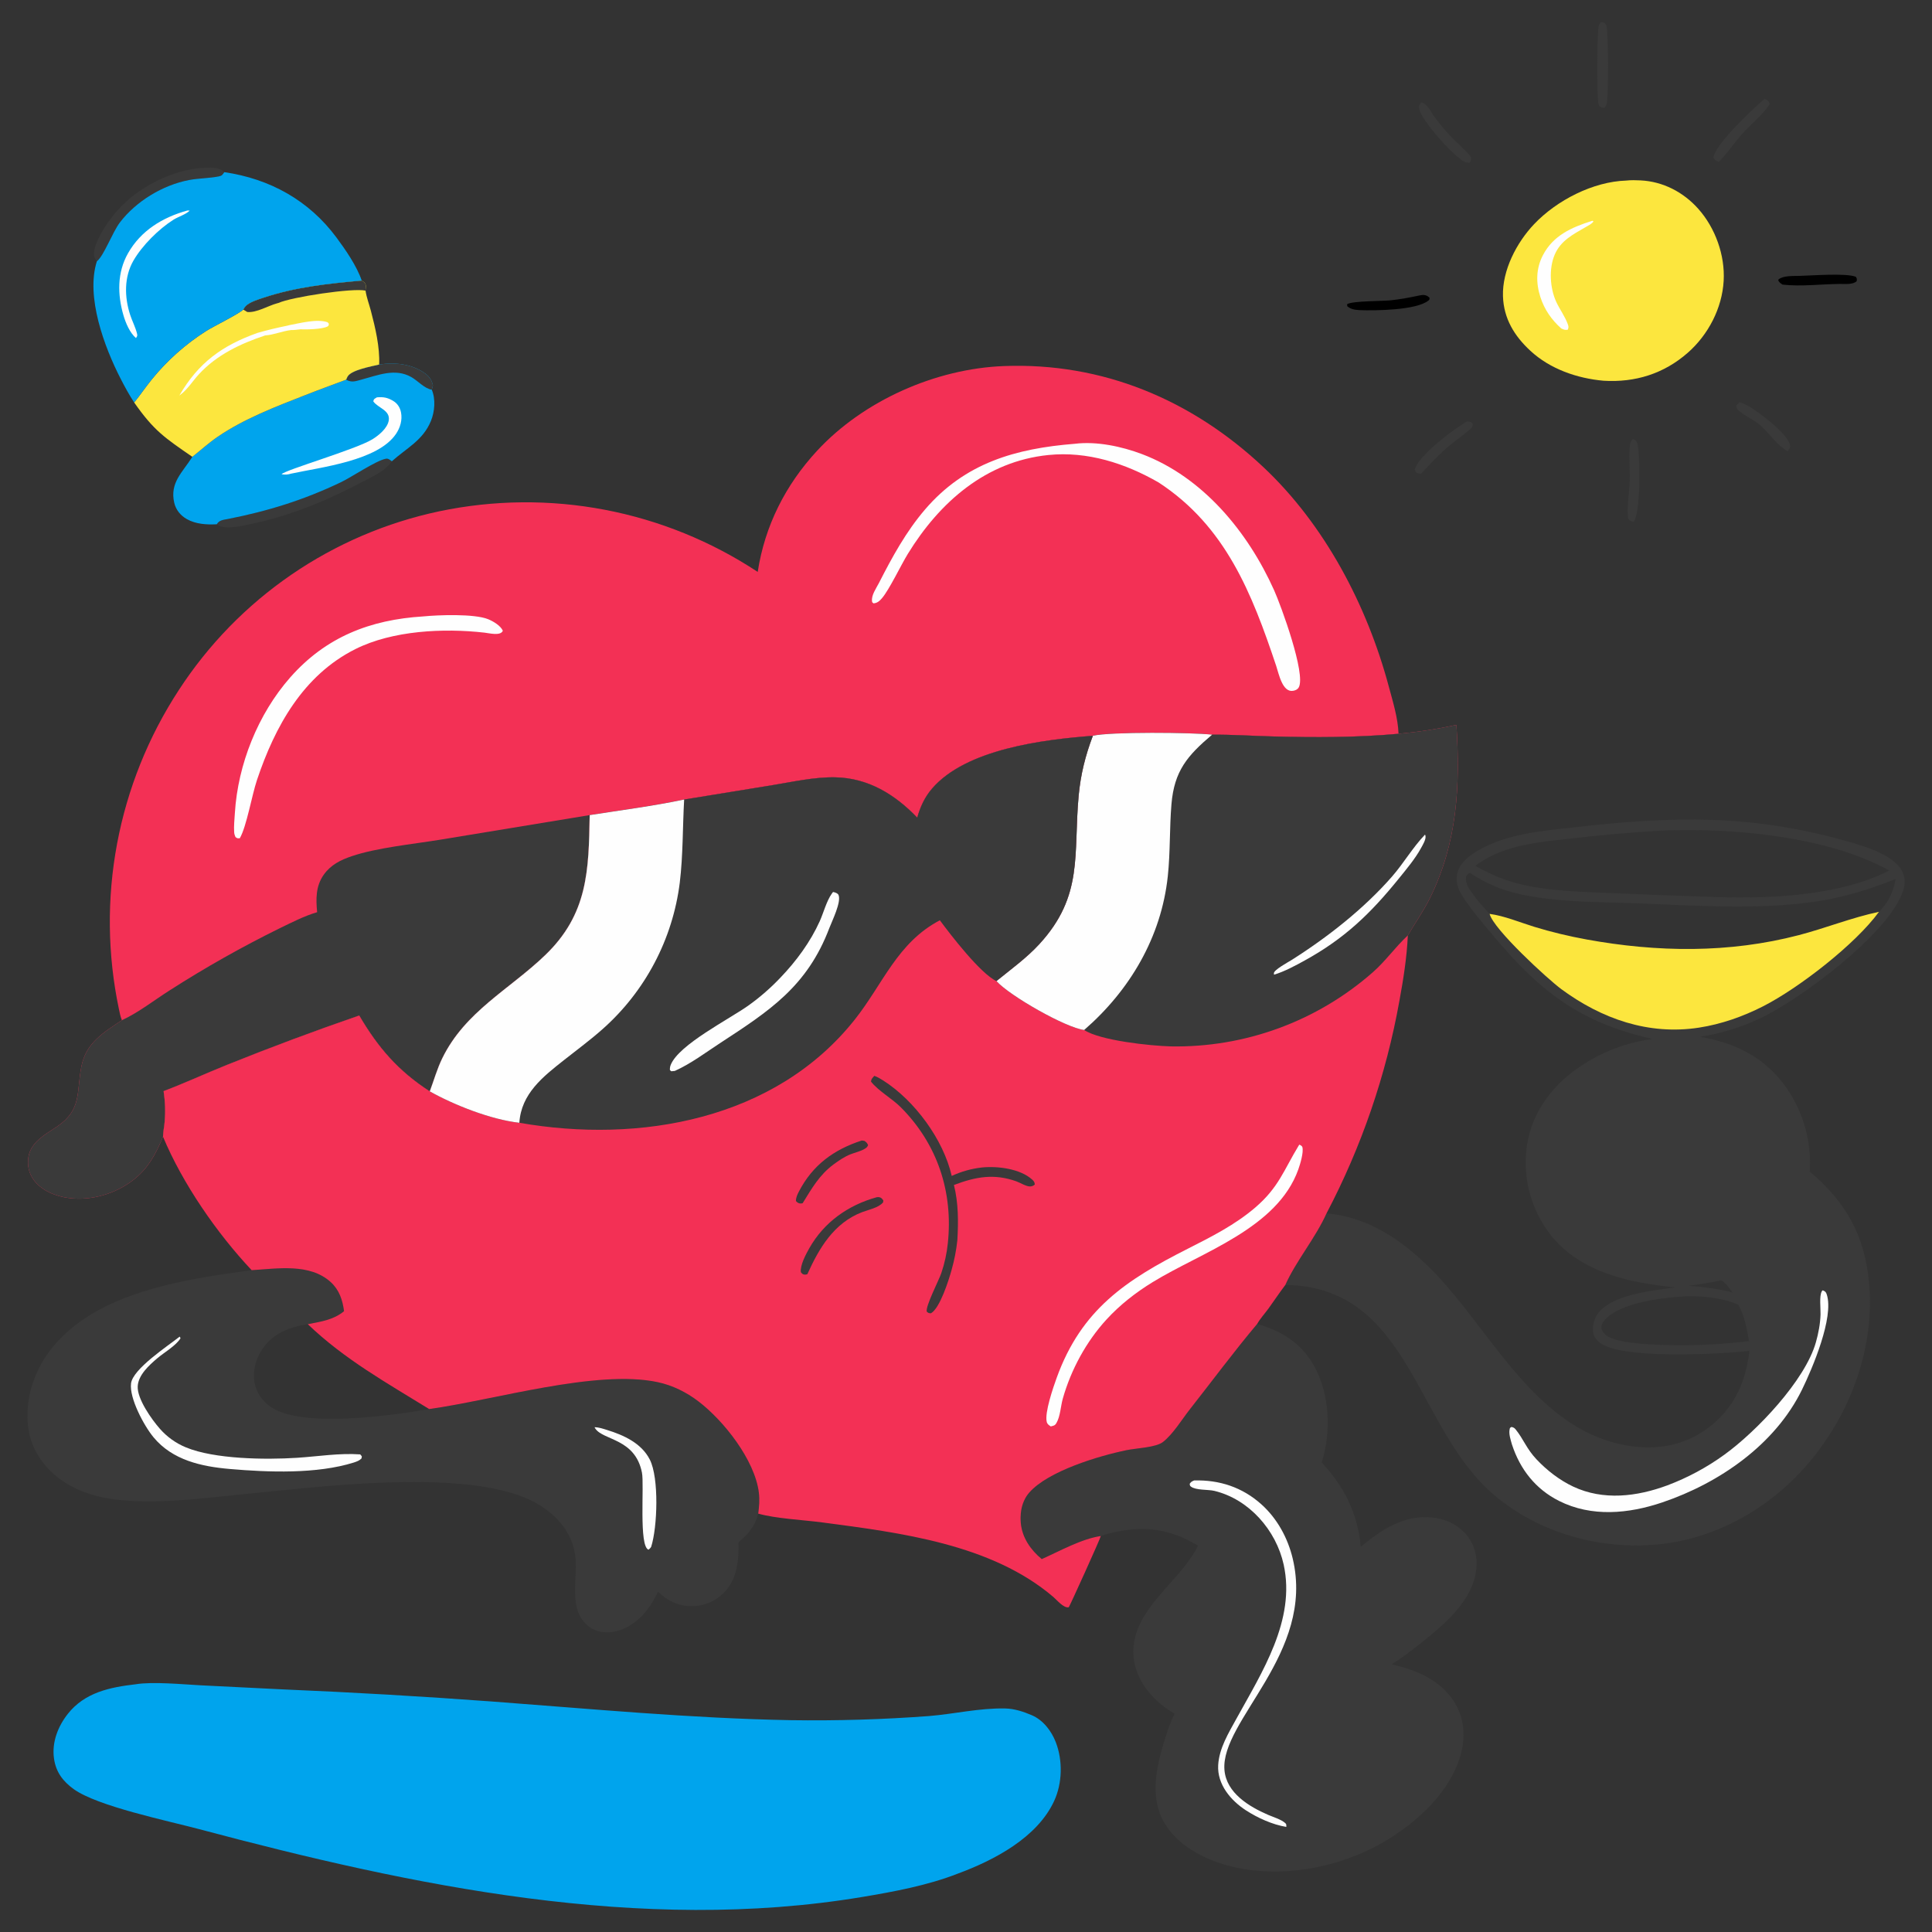 <?xml version="1.0" encoding="utf-8" ?>
<svg xmlns="http://www.w3.org/2000/svg" xmlns:xlink="http://www.w3.org/1999/xlink" width="512" height="512">
	<rect width="100%" height="100%" fill="#333333" stroke="none"/>
	<path fill="#3A3A3A" d="M460.982 106.605C461.882 106.819 462.726 107.257 463.526 107.714C466.073 109.169 474.023 115.129 474.379 118.056C474.476 118.846 474.201 119 473.729 119.585C470.924 118.019 468.953 114.877 466.532 112.736C464.789 111.195 462.544 110.33 460.793 108.814C460.276 108.366 460.148 108.118 460.133 107.45L460.982 106.605Z"/>
	<path d="M476.899 73.112C480.117 73.034 489.252 72.311 491.82 73.355C492.129 73.88 492.117 73.898 492.042 74.506C491.075 75.489 488.856 75.226 487.562 75.245C482.588 75.293 477.323 75.98 472.387 75.425C471.993 75.142 471.567 74.912 471.343 74.466C471.217 74.216 471.259 74.264 471.361 74.009C472.753 72.995 475.241 73.169 476.899 73.112Z"/>
	<path fill="#3A3A3A" d="M388.7 111.704C388.858 111.706 389.016 111.692 389.173 111.71C389.817 111.785 389.945 111.902 390.317 112.377C390.23 113.032 390.231 113.131 389.734 113.602C388.002 115.244 385.885 116.589 384.05 118.135C381.354 120.406 378.969 122.954 376.607 125.561C376.379 125.535 375.968 125.501 375.761 125.426C375.181 125.217 375.119 124.963 374.938 124.442C375.884 120.674 385.267 113.762 388.7 111.704Z"/>
	<path d="M376.146 78.302C376.525 78.244 377.001 78.14 377.381 78.181C378.022 78.251 378.405 78.484 378.854 78.921C378.784 79.408 378.892 79.364 378.576 79.626C375.398 82.252 364.256 82.351 360.19 82.184C358.953 82.086 357.997 81.968 357.028 81.142L357.007 80.593C358.687 79.701 366.29 79.838 368.615 79.579C371.16 79.296 373.644 78.843 376.146 78.302Z"/>
	<path fill="#3A3A3A" d="M376.668 27.088C378.528 27.727 379.18 29.697 380.289 31.169C381.74 33.096 383.324 34.998 385.025 36.71C386.619 38.316 388.408 39.833 389.817 41.603C389.932 42.363 389.794 42.501 389.471 43.176C388.968 43.119 388.439 43.05 387.985 42.813C385.158 41.338 376.503 31.771 376.081 28.712C375.971 27.91 376.229 27.718 376.668 27.088Z"/>
	<path fill="#3A3A3A" d="M432.729 116.329L433.395 116.656C433.861 117.176 433.983 117.647 434.087 118.319C434.608 121.685 434.828 135.814 432.944 138.294C432.556 138.205 432.202 138.063 431.83 137.924C431.613 137.651 431.478 137.422 431.441 137.067C431.119 133.991 431.809 130.418 431.906 127.281C432.001 124.203 431.557 120.672 431.997 117.667C432.083 117.081 432.35 116.766 432.729 116.329Z"/>
	<path fill="#3A3A3A" d="M467.646 26.2C467.847 26.288 468.176 26.423 468.349 26.544C468.867 26.909 468.879 27.098 468.945 27.675C466.979 30.59 463.881 33.003 461.535 35.661C459.462 38.011 457.7 40.692 455.483 42.901C454.755 42.51 454.446 42.466 454.079 41.707C454.596 38.154 464.928 28.417 467.646 26.2Z"/>
	<path fill="#3A3A3A" d="M424.194 5.845C424.406 5.876 424.812 5.925 425.003 6C425.539 6.213 425.671 6.575 425.769 7.109C426.237 9.665 426.278 24.781 425.822 27.316C425.734 27.8 425.511 28.15 425.244 28.553C425.039 28.543 424.678 28.534 424.488 28.479C423.949 28.324 423.741 28.03 423.605 27.502C423.136 25.676 423.236 9.559 423.609 7.18C423.691 6.658 423.916 6.284 424.194 5.845Z"/>
	<path fill="#3A3A3A" d="M25.67 69.25C25.269 68.605 24.889 68.204 24.888 67.415C24.88 63.594 29.585 57.235 32.195 54.607C38.064 48.696 47.434 44.252 55.878 44.431C57.289 44.461 58.43 44.599 59.447 45.624C58.93 46.313 58.887 46.567 57.993 46.746C55.407 47.264 52.674 47.22 50.067 47.718C43.131 49.044 36.049 53.34 31.765 58.961C29.801 61.538 27.51 67.838 25.67 69.25Z"/>
	<path fill="#3A3A3A" d="M57.448 138.938C58.097 137.813 59.2 137.774 60.358 137.546C71.006 135.454 80.476 132.511 90.275 127.833C93.285 126.396 99.368 122.233 102.134 121.597C102.919 121.417 103.23 121.828 103.844 122.244C102.196 124.768 98.893 126.189 96.285 127.575C86.972 132.526 76.997 136.679 66.639 138.833C64.391 139.301 59.755 140.495 57.713 139.132C57.622 139.071 57.536 139.003 57.448 138.938Z"/>
	<path fill="#00A4ED" d="M100.479 96.609C104.618 95.927 109.246 96.443 112.718 99.013C113.851 99.852 114.431 100.767 114.729 102.126C114.637 102.507 114.561 102.909 114.43 103.28C115.484 105.799 115.215 109.072 114.203 111.549C112.092 116.719 107.749 118.738 103.844 122.244C103.23 121.828 102.919 121.417 102.134 121.597C99.368 122.233 93.285 126.396 90.275 127.833C80.476 132.511 71.006 135.454 60.358 137.546C59.2 137.774 58.097 137.813 57.448 138.938C54.761 139.074 51.889 138.918 49.499 137.558C47.817 136.601 46.597 135.099 46.165 133.199C44.965 127.929 48.373 125.163 50.852 121.247C50.892 121.184 50.93 121.121 50.969 121.058C53.204 119.299 55.316 117.369 57.664 115.761C64.581 111.026 72.987 107.789 80.752 104.764C84.387 103.328 88.069 101.993 91.726 100.613C91.75 100.567 91.777 100.521 91.799 100.474C91.952 100.134 91.96 100.058 92.123 99.774C93.133 98.012 98.64 97.06 100.479 96.609Z"/>
	<path fill="#3A3A3A" d="M100.479 96.609C104.618 95.927 109.246 96.443 112.718 99.013C113.851 99.852 114.431 100.767 114.729 102.126C114.637 102.507 114.561 102.909 114.43 103.28C112.479 102.973 110.737 100.902 108.982 99.915C104.677 97.494 100.161 99.436 95.829 100.59C94.274 101.005 93.22 101.473 91.726 100.613C91.75 100.567 91.777 100.521 91.799 100.474C91.952 100.134 91.96 100.058 92.123 99.774C93.133 98.012 98.64 97.06 100.479 96.609Z"/>
	<path fill="#FEFEFE" d="M99.886 105.301C101.608 105.156 102.7 105.35 104.21 106.251C105.347 106.929 106.041 108.044 106.281 109.333C106.65 111.323 106.069 113.312 104.959 114.966C100.165 122.107 85.218 123.782 77.188 125.514C76.228 125.781 75.592 125.874 74.612 125.663C75.732 124.481 94.29 119.103 98.666 116.431C100.351 115.401 102.739 113.465 103.033 111.354C103.405 108.673 100.103 108.108 98.921 106.351C99.098 105.631 99.292 105.693 99.886 105.301Z"/>
	<path fill="#FCE63E" d="M95.862 74.355C96.376 74.702 96.751 74.854 96.921 75.499C97.006 75.818 96.918 76.319 96.897 76.652L96.875 77.023C97.143 78.863 97.817 80.572 98.287 82.363C99.442 86.758 100.698 92.037 100.479 96.609C98.64 97.06 93.133 98.012 92.123 99.774C91.96 100.058 91.952 100.134 91.799 100.474C91.777 100.521 91.75 100.567 91.726 100.613C88.069 101.993 84.387 103.328 80.752 104.764C72.987 107.789 64.581 111.026 57.664 115.761C55.316 117.369 53.204 119.299 50.969 121.058C43.609 115.996 40.772 114.114 35.558 106.664C37.171 104.659 38.611 102.517 40.242 100.518Q41.763 98.647 43.428 96.904Q45.094 95.161 46.894 93.558Q48.695 91.955 50.618 90.501Q52.542 89.048 54.576 87.754C56.458 86.536 63.423 83.138 64.461 82.032C64.65 81.728 64.829 81.426 65.072 81.161C66.091 80.053 68.482 79.336 69.898 78.869C78.456 76.041 86.944 75.159 95.862 74.355Z"/>
	<path fill="#FEFEFE" d="M76.688 86.161C79.615 85.627 83.995 84.429 86.824 85.404L87.158 85.806C87.081 86.151 87.148 86.345 86.8 86.521C85.318 87.271 81.233 87.347 79.583 87.273C78.779 87.367 77.98 87.488 77.169 87.463C74.868 87.719 72.5 88.758 70.269 88.893C63.713 91.082 57.431 94.035 52.681 99.213C51.044 100.997 49.731 103.169 47.781 104.628C47.702 104.687 47.621 104.743 47.541 104.801C52.56 96.139 58.858 91.572 68.221 88.227C70.835 87.469 73.442 86.854 76.108 86.314L76.688 86.161Z"/>
	<path fill="#3A3A3A" d="M95.862 74.355C96.376 74.702 96.751 74.854 96.921 75.499C97.006 75.818 96.918 76.319 96.897 76.652L96.875 77.023C93.596 76.245 77.142 78.727 73.794 80.289L73.476 80.37C71.084 81.003 67.96 82.943 65.52 82.676L64.461 82.032C64.65 81.728 64.829 81.426 65.072 81.161C66.091 80.053 68.482 79.336 69.898 78.869C78.456 76.041 86.944 75.159 95.862 74.355Z"/>
	<path fill="#00A4ED" d="M59.447 45.624C71.504 47.381 81.857 53.077 89.185 62.969C91.569 66.186 94.564 70.507 95.862 74.355C86.944 75.159 78.456 76.041 69.898 78.869C68.482 79.336 66.091 80.053 65.072 81.161C64.829 81.426 64.65 81.728 64.461 82.032C63.423 83.138 56.458 86.536 54.576 87.754Q52.542 89.048 50.618 90.501Q48.695 91.955 46.894 93.558Q45.094 95.161 43.428 96.904Q41.763 98.647 40.242 100.518C38.611 102.517 37.171 104.659 35.558 106.664C34.246 104.68 33.088 102.539 31.999 100.424C27.664 92.006 22.678 78.626 25.67 69.25C27.51 67.838 29.801 61.538 31.765 58.961C36.049 53.34 43.131 49.044 50.067 47.718C52.674 47.22 55.407 47.264 57.993 46.746C58.887 46.567 58.93 46.313 59.447 45.624Z"/>
	<path fill="#FEFEFE" d="M49.649 55.788L50.283 55.799C49.328 56.802 47.232 57.435 46.001 58.207C42.096 60.66 37.69 65.046 35.372 69.051C32.851 73.407 32.969 78.771 34.498 83.451C35.038 85.103 35.92 86.765 36.321 88.441C36.465 89.041 36.347 89.087 36.033 89.592C34.393 88.171 33.318 85.621 32.716 83.559C31.111 78.061 31.03 72.227 33.915 67.136C37.344 61.084 43.1 57.604 49.649 55.788Z"/>
	<path fill="#FCE63E" d="M430.968 47.853C432.237 47.707 433.515 47.743 434.789 47.807C440.726 48.103 446.113 50.914 450.042 55.315C454.577 60.396 457.177 67.632 456.789 74.437C456.374 81.688 452.713 88.711 447.278 93.486C440.935 99.058 433.312 101.413 424.938 100.898C417.929 100.261 410.808 97.809 405.578 92.973C401.32 89.036 398.493 84.437 398.302 78.5C398.082 71.639 401.926 64.28 406.545 59.411C412.547 53.087 422.171 48.127 430.968 47.853Z"/>
	<path fill="#FEFEFE" d="M421.909 58.532L422.103 58.519L422.279 58.719C421.737 59.397 421.011 59.727 420.274 60.154C416.899 62.11 413.606 63.725 411.993 67.532C410.426 71.228 410.752 76.403 412.432 80.022C413.353 82.008 414.703 83.796 415.465 85.861C415.692 86.478 415.744 86.785 415.475 87.379C414.681 87.504 414.484 87.361 413.758 87.061C411.155 84.705 409.308 82.085 408.217 78.721C407.006 74.987 407.041 71.188 408.883 67.64C411.619 62.373 416.52 60.238 421.909 58.532Z"/>
	<path fill="#3A3A3A" d="M66.69 336.608C73.501 336.202 82.068 334.725 87.618 339.747C89.914 341.825 90.782 344.507 91.176 347.478C88.319 349.821 85.058 350.232 81.564 350.925C91.364 360.291 102.34 366.379 113.729 373.41C130.758 371.083 158.077 362.824 174.263 366.277C178.241 367.126 181.875 368.924 185.1 371.386C191.836 376.528 200.013 386.904 201.1 395.52C201.34 397.423 201.192 399.232 200.938 401.124C200.099 404.514 198.308 406.511 195.729 408.69C195.782 413.52 195.431 418.314 191.914 422.011Q191.497 422.441 191.04 422.827Q190.583 423.213 190.089 423.552Q189.595 423.89 189.07 424.178Q188.546 424.465 187.995 424.699Q187.444 424.933 186.872 425.111Q186.3 425.288 185.714 425.408Q185.128 425.528 184.532 425.588Q183.937 425.649 183.338 425.65C179.834 425.679 176.869 424.233 174.393 421.833C173.742 423.09 173.095 424.354 172.299 425.527C170.043 428.851 166.676 431.726 162.618 432.426C160.409 432.807 158.131 432.524 156.278 431.195C150.145 426.795 153.355 418.186 152.398 411.929C151.266 404.524 145.29 399.298 138.606 396.697C120.031 389.467 84.848 393.993 64.694 395.962C53.91 397.016 42.526 398.596 31.707 397.516C26.003 396.947 20.409 395.324 15.758 391.863C11.325 388.564 8.295 383.96 7.507 378.448C6.481 371.271 8.867 363.685 13.205 357.961C24.95 342.462 48.637 339.059 66.69 336.608ZM81.564 350.925C76.832 351.659 72.727 353.17 69.79 357.15C67.877 359.742 66.904 363.092 67.441 366.3C67.897 369.024 69.5 371.269 71.738 372.837C79.876 378.539 104.033 375.132 113.729 373.41C102.34 366.379 91.364 360.291 81.564 350.925Z"/>
	<path fill="#FEFEFE" d="M157.557 378.235C158.664 378.224 159.832 378.635 160.883 378.96C165.316 380.33 169.992 382.454 172.204 386.8C174.689 391.684 174.227 404.743 172.568 409.917C172.387 410.259 172.151 410.433 171.865 410.688C169.254 409.819 170.766 393.52 170.126 390.272C168.331 381.164 159.856 381.75 157.762 378.582C157.688 378.47 157.626 378.351 157.557 378.235Z"/>
	<path fill="#FEFEFE" d="M47.616 354.217L47.846 354.639C46.656 356.615 43.496 358.414 41.69 359.953C39.526 361.796 36.643 364.37 36.494 367.404C36.33 370.731 40.205 376.181 42.367 378.635Q43.074 379.443 43.871 380.164Q44.667 380.885 45.541 381.509Q46.415 382.132 47.356 382.651Q48.296 383.17 49.29 383.576C56.855 386.706 70.378 386.867 78.689 386.334C84.272 385.975 89.873 385.036 95.471 385.429L95.888 385.947L95.807 386.496C95.198 387.113 94.589 387.302 93.78 387.579C83.984 390.662 71.11 390.184 60.886 389.295C53.367 388.642 45.721 386.971 40.691 380.901C38.152 377.837 34.244 370.541 34.725 366.624C35.199 362.763 44.485 356.699 47.616 354.217Z"/>
	<path fill="#3A3A3A" d="M333.166 350.851C339.883 352.833 345.037 356.02 348.439 362.338C352.346 369.594 352.76 379.183 350.437 387.011Q350.357 387.282 350.266 387.549C356.269 394.062 359.776 400.985 360.619 409.919C366.095 405.41 371.918 401.465 379.339 402.129C382.874 402.445 386.244 403.941 388.574 406.672C390.728 409.197 391.573 412.479 391.243 415.75C390.394 424.155 382.759 430.463 376.595 435.408C374.104 437.407 371.504 439.347 368.803 441.052C375.313 442.551 381.802 445.228 385.464 451.14C387.93 455.122 388.382 459.814 387.279 464.313C384.792 474.453 375.817 482.722 367.166 487.872C355.164 495.017 339.382 498.014 325.734 494.483C319.09 492.764 311.982 489.05 308.463 482.898C305.034 476.901 306.161 469.779 307.948 463.441C308.831 460.309 309.851 457.092 311.264 454.161C306.408 451.274 302.189 446.95 300.785 441.329C299.635 436.726 300.802 432.267 303.224 428.286C307.326 421.546 313.855 416.711 317.522 409.635C309.772 404.953 302.756 404.168 293.944 406.378C293.192 406.566 292.459 406.802 291.728 407.06C286.576 407.818 280.863 411.046 276.072 413.175C273.14 410.744 270.877 407.509 270.523 403.62Q270.455 402.853 270.468 402.084C270.485 401.439 270.534 400.804 270.645 400.168C270.943 398.458 271.625 396.845 272.777 395.535C277.768 389.86 291.069 385.848 298.576 384.301C301.107 383.78 306.353 383.607 308.216 382.129C310.961 379.95 313.146 376.254 315.323 373.487C321.252 365.954 326.997 358.184 333.166 350.851Z"/>
	<path fill="#FEFEFE" d="M316.46 392.335C323.16 392.143 329.223 394.137 334.26 398.646C338.464 402.409 341.284 407.579 342.583 413.038C348.564 438.171 323.372 455.959 324.494 469.092C325.013 475.177 331.023 478.764 336.034 480.943C337.426 481.549 339.524 482.151 340.637 483.161C340.97 483.463 340.868 483.734 340.892 484.152C337.254 483.559 333.306 481.774 330.219 479.779C326.18 477.168 322.538 472.875 322.83 467.784C323.086 463.309 325.558 459.303 327.663 455.476C334.435 443.16 343.421 429.342 340.186 414.63C338.186 405.539 331.029 397.305 321.801 395.093C320.137 394.694 316.906 394.98 315.585 393.949C315.291 393.719 315.34 393.552 315.282 393.219C315.685 392.654 315.813 392.614 316.46 392.335Z"/>
	<path fill="#00A4ED" d="M35.938 446.35C40.429 445.598 48.412 446.373 53.196 446.625L74.983 447.705Q102.693 448.873 130.353 450.914C156.673 452.877 182.984 455.369 209.391 455.862Q227.819 456.143 246.199 454.771C252.964 454.215 259.547 452.62 266.379 452.762C268.823 452.813 271.209 453.593 273.439 454.549C276.453 455.841 278.658 458.734 279.809 461.737C281.671 466.592 281.539 472.551 279.365 477.268C274.878 487.003 263.421 492.992 253.813 496.536C245.837 499.656 236.892 501.32 228.471 502.723C169.851 512.488 109.38 499.821 52.757 484.737C44.354 482.499 25.791 478.666 19.523 474.128C16.689 472.077 14.825 469.631 14.314 466.063C13.698 461.757 15.331 457.551 17.962 454.208C22.439 448.521 29.126 447.138 35.938 446.35Z"/>
	<path fill="#3A3A3A" d="M437.946 275.33C418.94 271.081 408.294 262.919 396.009 248.297C393.12 244.858 389.859 241.125 387.478 237.326C386.349 235.525 385.683 233.552 386.206 231.427C386.907 228.579 389.453 226.669 391.876 225.284C399.557 220.892 408.871 220.189 417.492 219.212C443.438 216.272 464.045 215.768 489.431 222.927C493.971 224.207 501.608 226.408 504.027 230.777C504.984 232.507 504.911 234.407 504.29 236.238C500.475 247.481 476.973 264.972 466.258 269.962C461.197 272.32 456.043 273.905 450.529 274.762C459.998 276.434 467.744 280.213 473.397 288.237Q474.24 289.444 474.978 290.718Q475.716 291.993 476.344 293.325Q476.972 294.657 477.485 296.037Q477.999 297.417 478.393 298.836Q478.788 300.254 479.061 301.701Q479.335 303.148 479.485 304.613Q479.635 306.078 479.661 307.55Q479.687 309.023 479.589 310.492C489.141 318.474 494.164 327.391 495.318 339.922C496.892 356.999 490.567 374.173 479.705 387.232C469.613 399.367 454.947 407.867 439.123 409.307C423.825 410.7 407.958 406.271 396.122 396.336C374.991 378.598 373.846 340.979 340.631 340.518C343.406 334.25 348.678 328.005 351.541 321.555C365.398 322.759 376.19 332.208 384.757 342.412C398.313 358.557 410.593 381.324 434.072 383.447C441.373 384.107 448.201 382.218 453.854 377.475C459.982 372.333 462.673 365.798 463.625 358.013C455.813 358.83 429.421 360.405 423.785 355.697C422.919 354.974 422.245 353.956 422.165 352.808C422.028 350.851 422.654 348.831 424.021 347.409C428.353 342.9 438.101 341.969 444.019 341.185C431.995 339.956 419.064 337.359 411.061 327.421Q410.589 326.825 410.146 326.207Q409.703 325.588 409.291 324.949Q408.879 324.31 408.499 323.651Q408.119 322.992 407.771 322.316Q407.423 321.64 407.109 320.947Q406.795 320.255 406.514 319.548Q406.234 318.841 405.989 318.121Q405.744 317.401 405.534 316.67Q405.324 315.939 405.15 315.198Q404.976 314.458 404.838 313.71Q404.7 312.962 404.599 312.208Q404.498 311.455 404.434 310.697Q404.37 309.939 404.343 309.179Q404.316 308.419 404.326 307.658Q404.336 306.898 404.383 306.139Q404.43 305.38 404.514 304.624C405.446 296.38 409.888 289.485 416.317 284.386Q417.488 283.476 418.717 282.645Q419.946 281.815 421.227 281.067Q422.507 280.319 423.835 279.657Q425.162 278.995 426.53 278.422Q427.898 277.849 429.301 277.368Q430.704 276.887 432.136 276.499Q433.568 276.111 435.022 275.819Q436.476 275.526 437.946 275.33ZM440.385 220.113Q428.037 220.834 415.752 222.268C410.609 222.862 405.347 223.354 400.37 224.842C396.926 225.871 393.845 227.293 390.972 229.456C394.593 231.492 398.189 233.118 402.226 234.148C410.361 236.225 419.035 236.325 427.381 236.693Q439.344 237.22 451.312 237.602C466.723 238.307 486.679 237.861 500.689 230.699C484.328 221.587 458.867 219.332 440.385 220.113ZM394.765 242.188C398.729 242.729 402.735 244.426 406.564 245.606C411.068 246.993 415.864 248.135 420.502 248.978C439.199 252.38 458.211 252.65 476.698 247.822C483.83 245.959 490.761 243.16 497.951 241.643C500.359 239.308 501.837 236.224 502.358 232.935C495.175 235.804 488.06 237.997 480.378 239.045C465.288 241.105 449.793 240.026 434.637 239.414C423.196 238.952 406.704 239.349 396.229 234.918C393.874 233.921 391.669 232.76 389.554 231.323C388.96 231.599 388.898 231.746 388.527 232.3C388.258 234.036 389.217 235.445 390.198 236.8C391.563 238.685 393.146 240.448 394.737 242.143C394.749 242.156 394.756 242.173 394.765 242.188ZM445.66 343.605C440.092 343.95 429.404 345.294 425.409 349.65C424.833 350.278 424.263 351.082 424.397 351.985C424.55 353.009 425.403 353.761 426.252 354.248C429.692 356.216 439.261 356.4 443.347 356.479C450.149 356.59 456.76 356.209 463.514 355.416C462.905 352.059 462.374 348.791 460.669 345.777C456.378 343.843 450.322 343.278 445.66 343.605ZM456.157 339.318C453.25 339.942 450.38 340.333 447.443 340.769C448.803 340.888 450.214 340.935 451.562 341.132C454.111 341.5 456.701 341.822 459.181 342.532C458.399 341.575 457.261 339.8 456.157 339.318Z"/>
	<path fill="#FEFEFE" d="M482.997 341.952C483.075 341.978 483.155 341.998 483.23 342.029C483.764 342.246 483.945 342.531 484.121 343.076C486.06 349.097 480.315 362.615 477.559 368.253C470.421 382.86 455.627 393.039 440.531 398.15C431.612 401.17 421.806 402.11 413.148 397.753C406.924 394.622 402.822 389.364 400.684 382.808C400.349 381.601 399.79 380 400.074 378.764C400.186 378.277 400.1 378.466 400.58 378.15C401.081 378.312 401.286 378.349 401.63 378.77C403.72 381.321 404.499 383.895 407.215 386.768C409.945 389.655 413.292 392.257 416.894 393.954C424.897 397.725 433.797 396.629 441.864 393.636Q445.907 392.114 449.712 390.066Q453.516 388.018 457.013 385.481C465.473 379.357 478.37 365.865 481.228 355.73C481.902 353.339 482.38 350.856 482.461 348.367C482.512 346.797 482.078 343.447 482.802 342.198C482.855 342.108 482.932 342.034 482.997 341.952Z"/>
	<path fill="#FCE63E" d="M394.765 242.188C398.729 242.729 402.735 244.426 406.564 245.606C411.068 246.993 415.864 248.135 420.502 248.978C439.199 252.38 458.211 252.65 476.698 247.822C483.83 245.959 490.761 243.16 497.951 241.643C491.71 250.233 476.66 261.885 467.223 266.687C461.896 269.398 456.159 271.423 450.239 272.335C436.906 274.39 424.461 270.011 413.77 262.138C410.209 259.515 395.731 246.226 394.765 242.188Z"/>
	<path fill="#F33055" d="M200.802 151.563C202.678 139.359 208.144 128.534 216.518 119.475C228.811 106.174 247.918 97.712 265.992 97.013C292.193 95.999 315.806 105.936 334.823 123.808C351.084 139.091 362.274 160.424 368.02 181.845C369.114 185.923 370.473 190.223 370.625 194.459C359.475 195.476 348.414 195.455 337.228 195.162C331.899 195.022 326.559 194.657 321.228 194.694C316.052 194.093 294.188 193.902 289.622 194.991C276.442 195.998 255.994 198.498 246.988 209.003C245.032 211.284 243.882 213.815 243.075 216.684C237.198 210.546 230.058 206.158 221.347 205.996C215.817 205.893 210.172 207.182 204.731 208.071L181.308 211.885C173.082 213.616 164.586 214.706 156.275 216.01C156.018 230.702 155.827 242.246 144.429 253.172C134.945 262.263 123.252 268.069 117.211 280.448C115.807 283.326 115.01 286.261 113.896 289.228C105.576 283.855 100.185 277.65 95.202 269.122Q77.582 275.192 60.291 282.147C54.623 284.412 49.064 287.006 43.356 289.157C43.772 291.98 43.873 294.526 43.625 297.373C43.513 298.653 43.225 299.963 43.201 301.242C41.325 305.76 39.298 309.619 35.361 312.679C30.607 316.373 24.22 318.276 18.223 317.49C14.788 317.039 11.004 315.548 8.912 312.668C7.62 310.891 7.16 308.697 7.542 306.541C8.247 302.563 12.049 300.629 15.098 298.573C21.788 294.063 20.219 289.315 21.587 282.532C22.841 276.314 27.456 273.633 32.305 270.368C31.917 269.417 31.715 268.408 31.51 267.404Q31.226 266.054 30.975 264.698Q30.724 263.342 30.507 261.98Q30.29 260.618 30.106 259.251Q29.922 257.884 29.772 256.513Q29.621 255.142 29.505 253.767Q29.388 252.393 29.306 251.016Q29.223 249.639 29.174 248.261Q29.125 246.883 29.11 245.503Q29.095 244.124 29.114 242.745Q29.133 241.366 29.186 239.988Q29.238 238.609 29.325 237.233Q29.412 235.856 29.532 234.482Q29.652 233.108 29.807 231.738Q29.961 230.367 30.148 229Q30.336 227.634 30.557 226.273Q30.779 224.911 31.033 223.556Q31.288 222.2 31.576 220.851Q31.864 219.502 32.184 218.161Q32.505 216.819 32.859 215.486Q33.213 214.153 33.599 212.829Q33.986 211.505 34.404 210.191Q34.823 208.877 35.274 207.573Q35.725 206.27 36.208 204.978Q36.691 203.686 37.205 202.406Q37.72 201.126 38.266 199.86Q38.811 198.593 39.388 197.34Q39.965 196.087 40.572 194.849Q41.179 193.61 41.817 192.387Q42.454 191.164 43.122 189.957Q43.789 188.75 44.486 187.56Q45.183 186.369 45.909 185.196Q46.634 184.024 47.389 182.869Q48.121 181.743 48.88 180.635Q49.639 179.527 50.426 178.439Q51.212 177.35 52.025 176.281Q52.838 175.212 53.677 174.163Q54.516 173.114 55.38 172.086Q56.244 171.058 57.134 170.052Q58.023 169.045 58.937 168.061Q59.851 167.077 60.789 166.115Q61.726 165.154 62.688 164.216Q63.649 163.278 64.632 162.363Q65.616 161.449 66.622 160.56Q67.628 159.67 68.656 158.805Q69.684 157.94 70.732 157.101Q71.781 156.262 72.85 155.448Q73.918 154.635 75.007 153.848Q76.095 153.062 77.203 152.302Q78.31 151.542 79.436 150.81Q80.562 150.077 81.705 149.373Q82.849 148.669 84.009 147.993Q85.17 147.316 86.347 146.669Q87.523 146.022 88.716 145.403Q89.908 144.785 91.115 144.196Q92.322 143.607 93.543 143.048Q94.764 142.489 95.999 141.961Q97.234 141.432 98.481 140.934Q99.728 140.435 100.987 139.968Q102.246 139.5 103.516 139.064Q104.786 138.627 106.067 138.222Q107.347 137.817 108.637 137.444Q109.927 137.07 111.226 136.729Q112.525 136.387 113.832 136.077Q115.139 135.767 116.453 135.49Q117.801 135.207 119.155 134.958Q120.51 134.709 121.87 134.493Q123.231 134.277 124.596 134.095Q125.961 133.912 127.33 133.764Q128.699 133.616 130.072 133.501Q131.444 133.386 132.819 133.306Q134.194 133.225 135.571 133.178Q136.947 133.132 138.324 133.119Q139.702 133.106 141.079 133.127Q142.456 133.149 143.832 133.204Q145.208 133.259 146.583 133.349Q147.957 133.438 149.329 133.561Q150.701 133.684 152.069 133.841Q153.437 133.998 154.801 134.189Q156.165 134.379 157.524 134.604Q158.883 134.828 160.236 135.086Q161.589 135.344 162.935 135.635Q164.281 135.926 165.62 136.25Q166.958 136.575 168.288 136.932Q169.619 137.289 170.939 137.679Q172.26 138.069 173.571 138.491Q174.882 138.914 176.182 139.368Q177.482 139.823 178.771 140.31Q180.059 140.796 181.335 141.315Q182.611 141.833 183.874 142.383Q185.137 142.932 186.386 143.513Q187.635 144.094 188.869 144.705Q190.103 145.316 191.322 145.958Q192.541 146.599 193.743 147.271Q194.946 147.942 196.131 148.643Q197.317 149.344 198.485 150.074Q199.652 150.804 200.802 151.563Z"/>
	<path fill="#FEFEFE" d="M112.16 163.357C116.122 162.964 125.68 162.609 129.346 164.089C130.689 164.631 132.665 165.799 133.256 167.148C132.685 168.589 129.711 167.808 128.425 167.661C117.545 166.421 104.049 167.078 94.192 172.01C80.318 178.952 72.854 192.537 68.11 206.681C66.723 210.809 65.38 218.915 63.559 222.136C62.915 222.182 62.92 222.204 62.403 221.824C62.22 221.397 62.09 221.031 62.057 220.563C61.94 218.899 62.143 217.114 62.245 215.45C63.034 202.582 68.367 189.235 76.9 179.537C86.349 168.798 98.118 164.22 112.16 163.357Z"/>
	<path fill="#FEFEFE" d="M284.885 117.603C290.627 116.894 297.286 118.316 302.636 120.341C318.793 126.456 330.692 140.946 337.63 156.37C339.488 160.501 346.125 178.639 344.189 182.151C343.876 182.719 343.309 182.96 342.697 183.069C339.853 183.574 338.883 178.5 338.204 176.47C331.778 157.256 324.816 139.464 307.05 127.86C298.183 122.757 288.136 119.537 277.818 120.585C261.256 122.268 248.981 133.098 240.574 146.801C238.734 149.801 235.683 156.243 233.731 158.533C233.108 159.264 232.48 159.824 231.491 159.895C231.192 159.639 231.133 159.693 231.091 159.314C230.909 157.678 232.189 155.942 232.902 154.546C236.416 147.666 240.089 140.915 245.148 135.014C255.741 122.658 269.171 118.851 284.885 117.603Z"/>
	<path fill="#3A3A3A" d="M84.046 241.745C83.704 238.229 83.659 234.836 85.799 231.807C87.646 229.194 90.24 227.912 93.182 226.911C99.799 224.658 109.421 223.708 116.449 222.563L156.275 216.01C156.018 230.702 155.827 242.246 144.429 253.172C134.945 262.263 123.252 268.069 117.211 280.448C115.807 283.326 115.01 286.261 113.896 289.228C105.576 283.855 100.185 277.65 95.202 269.122Q77.582 275.192 60.291 282.147C54.623 284.412 49.064 287.006 43.356 289.157C43.772 291.98 43.873 294.526 43.625 297.373C43.513 298.653 43.225 299.963 43.201 301.242C41.325 305.76 39.298 309.619 35.361 312.679C30.607 316.373 24.22 318.276 18.223 317.49C14.788 317.039 11.004 315.548 8.912 312.668C7.62 310.891 7.16 308.697 7.542 306.541C8.247 302.563 12.049 300.629 15.098 298.573C21.788 294.063 20.219 289.315 21.587 282.532C22.841 276.314 27.456 273.633 32.305 270.368C36.7 268.339 40.89 265.043 45 262.431Q59.099 253.402 74.118 246.002C77.302 244.467 80.644 242.732 84.046 241.745Z"/>
	<path fill="#F33055" d="M370.625 194.459Q378.368 193.762 385.964 192.11C386.989 208.211 386.238 223.348 378.877 238.151C377.169 241.585 374.987 244.609 373.089 247.906C372.835 253.699 371.902 259.541 370.856 265.239Q369.538 272.597 367.661 279.832Q365.785 287.068 363.36 294.138Q360.935 301.209 357.976 308.073Q355.017 314.937 351.541 321.555C348.678 328.005 343.406 334.25 340.631 340.518C339.071 342.553 337.674 344.701 336.165 346.773C335.209 348.085 333.955 349.444 333.166 350.851C326.997 358.184 321.252 365.954 315.323 373.487C313.146 376.254 310.961 379.95 308.216 382.129C306.353 383.607 301.107 383.78 298.576 384.301C291.069 385.848 277.768 389.86 272.777 395.535C271.625 396.845 270.943 398.458 270.645 400.168C270.534 400.804 270.485 401.439 270.468 402.084Q270.455 402.853 270.523 403.62C270.877 407.509 273.14 410.744 276.072 413.175C280.863 411.046 286.576 407.818 291.728 407.06C291.503 407.983 283.551 425.52 283.236 425.938C281.906 426.248 280.128 424.054 279.166 423.232C262.709 409.163 238.519 406.185 217.876 403.454C212.903 402.796 205.563 402.45 200.938 401.124C201.192 399.232 201.34 397.423 201.1 395.52C200.013 386.904 191.836 376.528 185.1 371.386C181.875 368.924 178.241 367.126 174.263 366.277C158.077 362.824 130.758 371.083 113.729 373.41C102.34 366.379 91.364 360.291 81.564 350.925C85.058 350.232 88.319 349.821 91.176 347.478C90.782 344.507 89.914 341.825 87.618 339.747C82.068 334.725 73.501 336.202 66.69 336.608C57.47 326.823 48.363 313.626 43.201 301.242C43.225 299.963 43.513 298.653 43.625 297.373C43.873 294.526 43.772 291.98 43.356 289.157C49.064 287.006 54.623 284.412 60.291 282.147Q77.582 275.192 95.202 269.122C100.185 277.65 105.576 283.855 113.896 289.228C115.01 286.261 115.807 283.326 117.211 280.448C123.252 268.069 134.945 262.263 144.429 253.172C155.827 242.246 156.018 230.702 156.275 216.01C164.586 214.706 173.082 213.616 181.308 211.885L204.731 208.071C210.172 207.182 215.817 205.893 221.347 205.996C230.058 206.158 237.198 210.546 243.075 216.684C243.882 213.815 245.032 211.284 246.988 209.003C255.994 198.498 276.442 195.998 289.622 194.991C294.188 193.902 316.052 194.093 321.228 194.694C326.559 194.657 331.899 195.022 337.228 195.162C348.414 195.455 359.475 195.476 370.625 194.459Z"/>
	<path fill="#3A3A3A" d="M228.369 302.25L229.098 302.348C229.653 302.759 229.775 302.85 230.058 303.472C229.829 303.989 229.677 304.132 229.174 304.439C228.05 305.126 226.632 305.41 225.407 305.893C223.839 306.51 222.272 307.57 220.918 308.571C217.124 311.375 215.132 314.959 212.7 318.875C212.545 318.897 212.391 318.937 212.234 318.941C211.67 318.958 211.27 318.683 210.932 318.281C210.927 317.373 211.289 316.602 211.7 315.806C215.344 308.753 220.95 304.66 228.369 302.25Z"/>
	<path fill="#3A3A3A" d="M232.361 317.272C232.544 317.26 232.826 317.232 233.001 317.265C233.596 317.376 233.751 317.687 234.095 318.133L234.026 318.644C232.886 320.059 230.097 320.606 228.454 321.237C220.983 324.104 217.065 330.795 213.958 337.668C213.783 337.719 213.552 337.797 213.372 337.793C212.746 337.78 212.61 337.581 212.242 337.146C211.99 335.343 213.574 332.385 214.455 330.825C218.376 323.884 224.756 319.379 232.361 317.272Z"/>
	<path fill="#3A3A3A" d="M231.708 285.108C232.536 285.402 233.333 285.881 234.074 286.353C242.383 291.647 250.017 301.986 252.213 311.633Q254.124 310.749 256.152 310.184Q258.181 309.619 260.274 309.389C264.375 308.976 270.345 309.72 273.521 312.586C273.992 313.011 274.197 313.291 274.229 313.918C273.862 314.249 273.443 314.424 272.932 314.42C271.903 314.41 270.352 313.427 269.327 313.062C263.392 310.948 258.543 311.866 252.802 314.033C254.01 318.861 253.99 323.771 253.707 328.702Q253.272 332.693 252.179 336.556C251.44 339.201 249.11 346.683 246.706 348.036C246.103 348.01 246.079 347.988 245.606 347.61C245.201 346.24 248.836 339.24 249.454 337.386Q250.762 333.546 251.18 329.511C252.632 315.917 248.444 303.226 238.774 293.493C236.37 291.073 232.915 289.24 230.833 286.653C230.879 285.892 231.224 285.679 231.708 285.108Z"/>
	<path fill="#FEFEFE" d="M344.321 303.345C344.611 303.461 345.041 303.661 345.134 303.977C345.537 305.332 344.549 308.558 344.059 309.929C338.472 325.575 318.455 331.799 305.461 339.782C300.991 342.528 296.842 345.752 293.287 349.621C287.877 355.508 283.838 362.954 281.655 370.639C281.091 372.624 280.999 375.341 279.966 377.112C279.539 377.843 279.213 377.809 278.463 378.019C277.974 377.674 277.561 377.443 277.403 376.836C276.771 374.401 279.157 367.559 280.036 365.126C286.593 346.988 298.433 339.204 314.726 330.951C321.018 327.764 327.298 324.607 332.69 319.979C338.897 314.653 340.221 310.073 344.184 303.566L344.321 303.345Z"/>
	<path fill="#3A3A3A" d="M370.625 194.459Q378.368 193.762 385.964 192.11C386.989 208.211 386.238 223.348 378.877 238.151C377.169 241.585 374.987 244.609 373.089 247.906C373.036 247.954 372.983 248.001 372.93 248.05C369.688 251.072 367.164 254.736 363.769 257.695Q362.399 258.898 360.976 260.036Q359.552 261.174 358.078 262.245Q356.603 263.317 355.081 264.319Q353.558 265.321 351.991 266.251Q350.424 267.182 348.815 268.04Q347.207 268.897 345.561 269.679Q343.914 270.461 342.234 271.167Q340.553 271.872 338.842 272.499Q337.13 273.126 335.392 273.674Q333.653 274.221 331.891 274.688Q330.13 275.154 328.348 275.539Q326.566 275.924 324.769 276.226Q322.971 276.528 321.162 276.746Q319.353 276.965 317.535 277.1Q315.717 277.235 313.895 277.286Q312.073 277.337 310.251 277.304C304.881 277.162 291.466 275.754 287.318 272.953C282.454 272.378 267.6 263.922 264.068 259.995C267.927 256.849 272.043 253.893 275.422 250.216C287.235 237.36 284.414 226.398 285.859 210.833C286.375 205.27 287.638 200.205 289.622 194.991C294.188 193.902 316.052 194.093 321.228 194.694C326.559 194.657 331.899 195.022 337.228 195.162C348.414 195.455 359.475 195.476 370.625 194.459Z"/>
	<path fill="#FEFEFE" d="M377.654 221.173C377.695 221.31 377.76 221.442 377.779 221.584C377.902 222.502 377.048 223.902 376.611 224.704C375.055 227.558 372.771 230.273 370.731 232.796C363.216 242.091 356.349 248.71 345.775 254.532C343.212 255.944 340.426 257.457 337.624 258.303C337.597 258.173 337.603 258.037 337.601 257.904C337.584 257.027 341.461 254.931 342.312 254.393C351.823 248.379 361.444 240.821 368.863 232.34C371.991 228.764 374.348 224.617 377.654 221.173Z"/>
	<path fill="#FEFEFE" d="M289.622 194.991C294.188 193.902 316.052 194.093 321.228 194.694C314.655 200.243 311.18 204.325 310.447 213.119C309.917 219.474 310.157 225.878 309.476 232.233C307.751 248.343 299.427 262.439 287.318 272.953C282.454 272.378 267.6 263.922 264.068 259.995C267.927 256.849 272.043 253.893 275.422 250.216C287.235 237.36 284.414 226.398 285.859 210.833C286.375 205.27 287.638 200.205 289.622 194.991Z"/>
	<path fill="#3A3A3A" d="M243.075 216.684C243.882 213.815 245.032 211.284 246.988 209.003C255.994 198.498 276.442 195.998 289.622 194.991C287.638 200.205 286.375 205.27 285.859 210.833C284.414 226.398 287.235 237.36 275.422 250.216C272.043 253.893 267.927 256.849 264.068 259.995C259.856 258.041 252.038 247.891 249.072 243.885C237.793 249.808 234.03 260.732 226.534 270.186C205.435 296.794 169.454 303.13 137.634 297.546C130.112 296.708 120.349 292.849 113.896 289.228C115.01 286.261 115.807 283.326 117.211 280.448C123.252 268.069 134.945 262.263 144.429 253.172C155.827 242.246 156.018 230.702 156.275 216.01C164.586 214.706 173.082 213.616 181.308 211.885L204.731 208.071C210.172 207.182 215.817 205.893 221.347 205.996C230.058 206.158 237.198 210.546 243.075 216.684Z"/>
	<path fill="#FEFEFE" d="M220.764 236.388C220.836 236.402 220.909 236.413 220.98 236.431C221.388 236.533 222.011 236.745 222.201 237.143C223.058 238.939 220.456 244.166 219.785 245.939C213.899 261.47 203.845 267.931 190.754 276.483C186.851 279.033 183.106 281.878 178.84 283.803L177.902 283.898L177.535 283.58C177.509 283.07 177.562 282.681 177.749 282.209C179.904 276.787 193.337 270.074 198.505 266.354Q203.026 263.096 206.856 259.048C211.01 254.715 214.751 249.643 217.229 244.155C218.232 241.933 219.049 238.745 220.459 236.793C220.558 236.656 220.662 236.523 220.764 236.388Z"/>
	<path fill="#FEFEFE" d="M156.275 216.01C164.586 214.706 173.082 213.616 181.308 211.885C180.894 219.198 181.027 226.681 180.144 233.942Q179.969 235.331 179.732 236.71Q179.495 238.089 179.196 239.456Q178.897 240.824 178.537 242.176Q178.177 243.528 177.756 244.863Q177.336 246.198 176.856 247.513Q176.376 248.827 175.837 250.119Q175.298 251.41 174.702 252.677Q174.106 253.943 173.453 255.181Q172.801 256.419 172.093 257.626Q171.385 258.834 170.624 260.008Q169.863 261.183 169.05 262.322Q168.237 263.461 167.373 264.562Q166.51 265.663 165.598 266.725Q164.685 267.786 163.726 268.805Q162.767 269.825 161.764 270.8Q160.76 271.775 159.713 272.704C156.465 275.587 152.948 278.189 149.538 280.876C143.915 285.308 138.124 289.822 137.634 297.546C130.112 296.708 120.349 292.849 113.896 289.228C115.01 286.261 115.807 283.326 117.211 280.448C123.252 268.069 134.945 262.263 144.429 253.172C155.827 242.246 156.018 230.702 156.275 216.01Z"/>
</svg>

